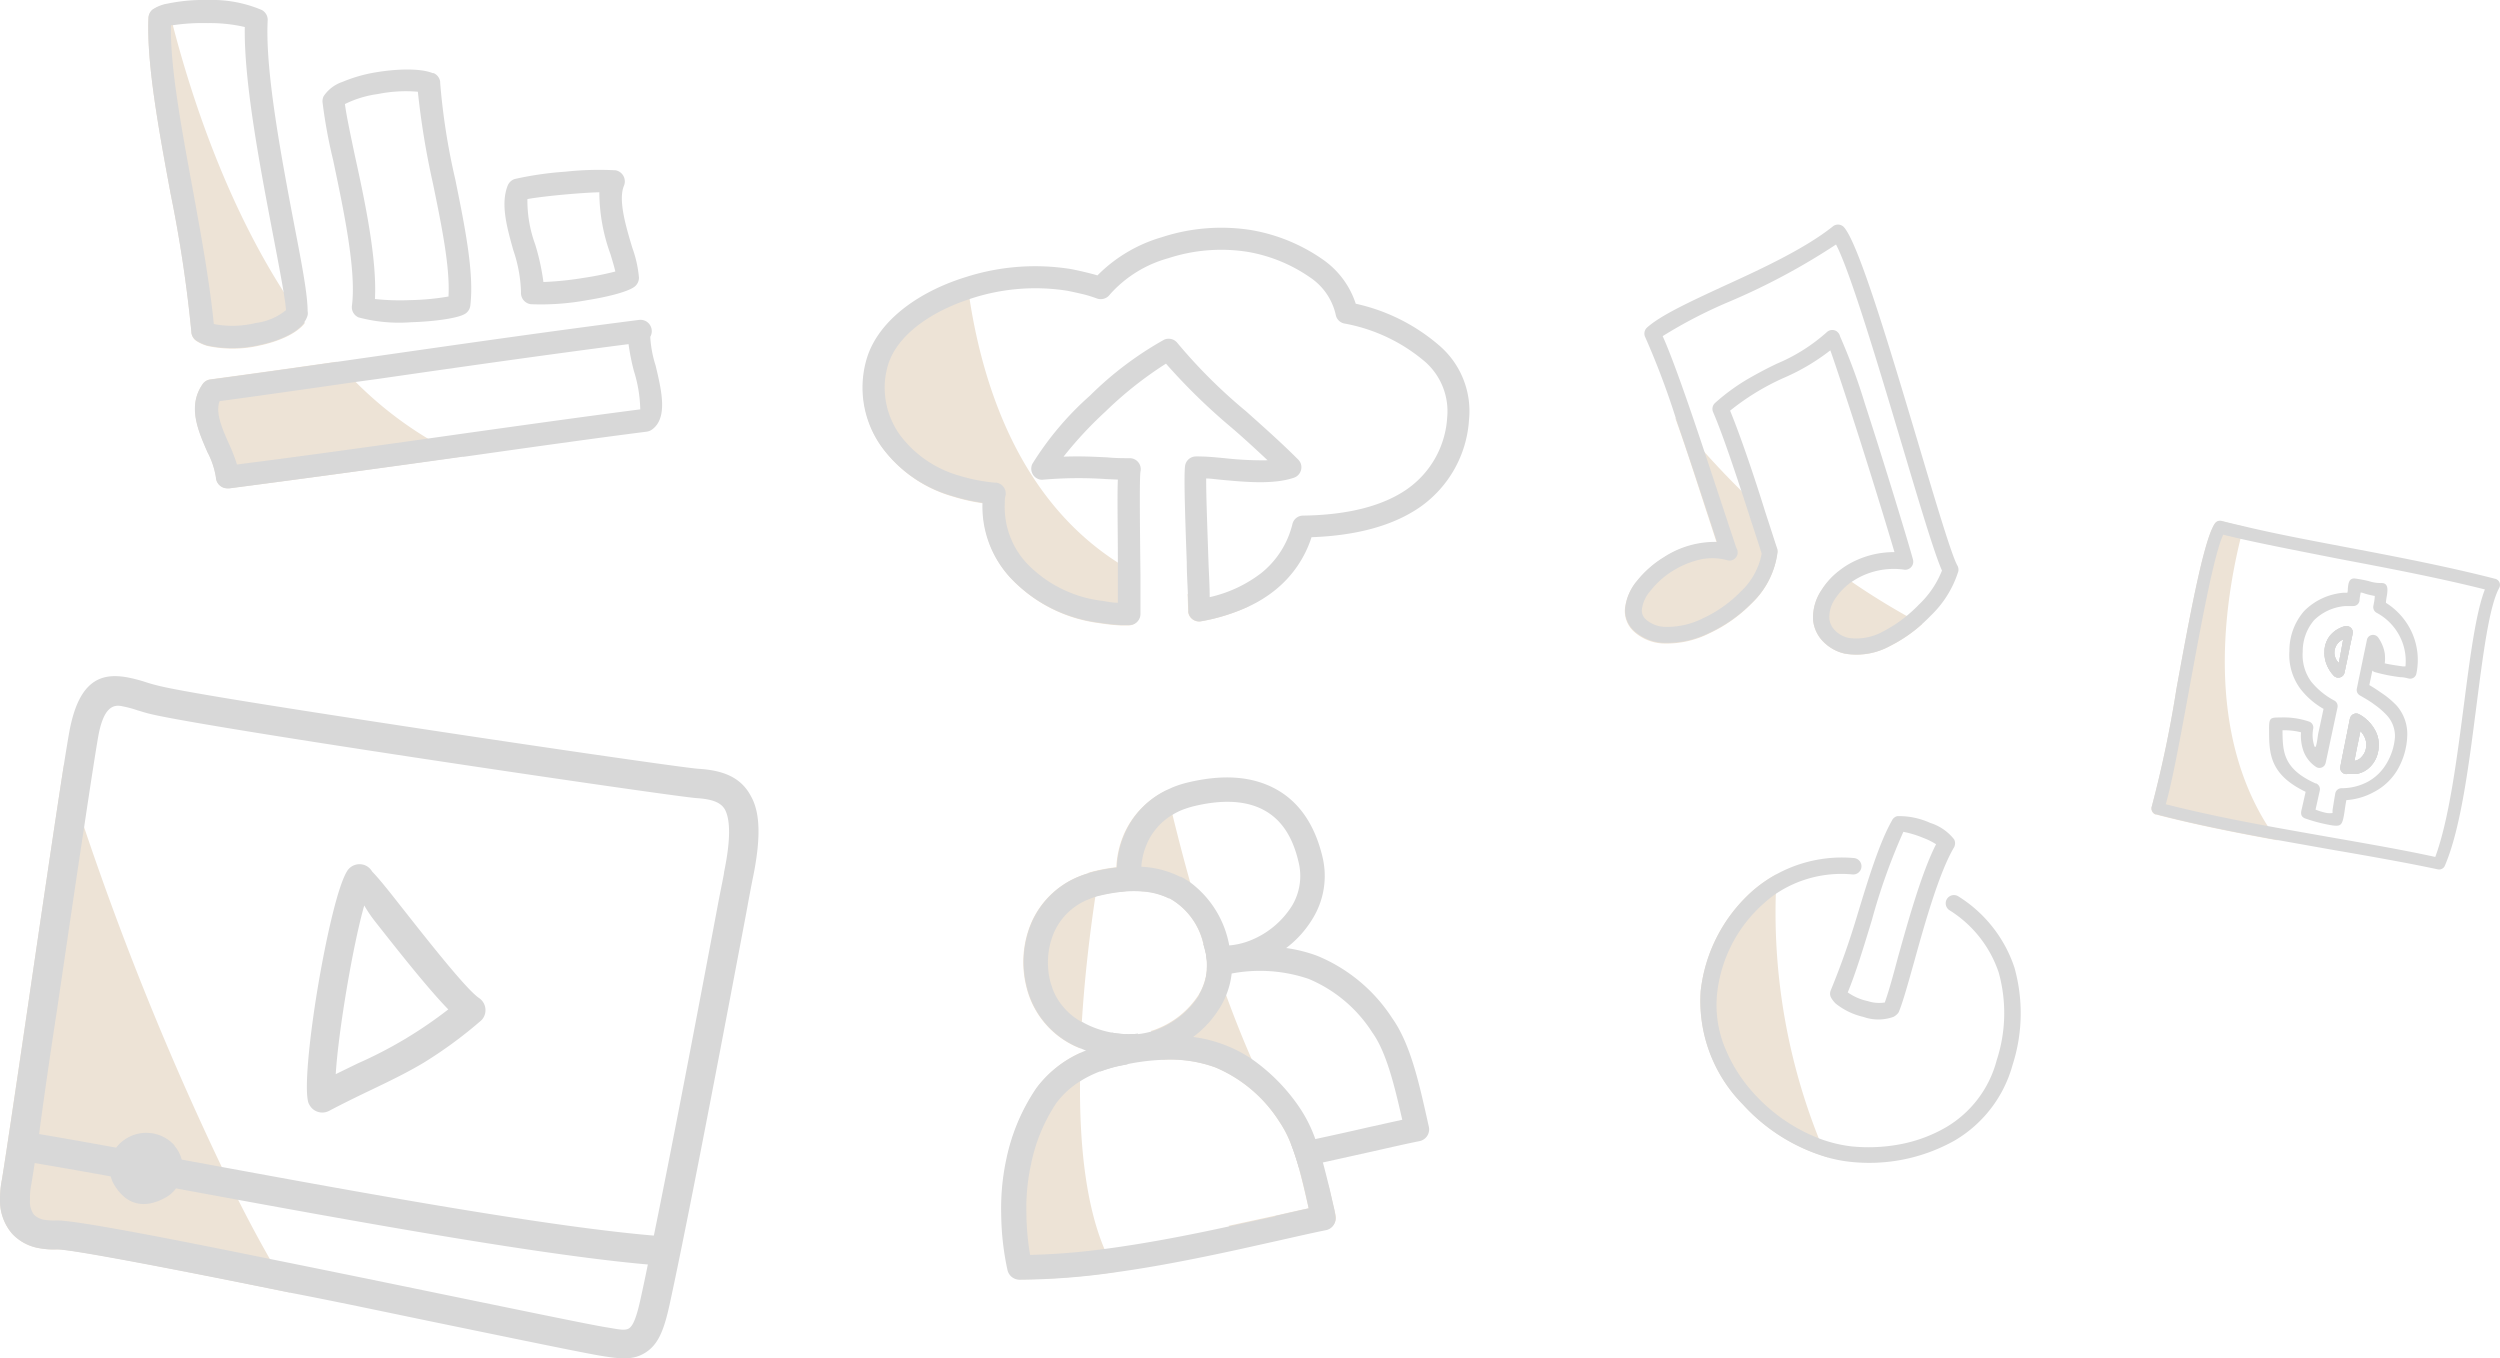 <svg xmlns="http://www.w3.org/2000/svg" viewBox="0 0 249.9 135.78"><defs><style>.cls-1{fill:#ede3d6;}.cls-2,.cls-3{fill:#d8d8d8;}.cls-3{fill-rule:evenodd;}</style></defs><title>profile-asset_2</title><g id="Layer_2" data-name="Layer 2"><g id="Layer_1-2" data-name="Layer 1"><path class="cls-1" d="M29,129.21c-11.38-2.32-21.83-4.36-23.28-4.32A7.92,7.92,0,0,1,4,124.78a4.77,4.77,0,0,1-2.79-1.46A5.06,5.06,0,0,1,0,120a10.33,10.33,0,0,1,.19-2.1c.25-1.46,1.38-9.09,2.65-17.69S5.55,81.77,6.38,76.48c.62,1.92,1.3,4,2,6.13a302.14,302.14,0,0,0,13.79,34.05c.53,1.11,1.08,2.2,1.64,3.28q1.51,3,3.14,5.87C27.63,127,28.28,128.09,29,129.21Z"/><path class="cls-2" d="M75.06,79.58c-1-1.9-2.8-2.58-5.23-2.73-1.41-.09-18.15-2.52-32.75-4.77-10.15-1.56-19.26-3-21.42-3.58-.37-.09-.71-.19-1.05-.3a15.57,15.57,0,0,0-1.82-.48c-2.58-.48-4.89.13-5.86,5.43-.12.66-.31,1.81-.55,3.33-.83,5.29-2.26,15-3.54,23.76S.44,116.47.19,117.93A10.33,10.33,0,0,0,0,120a5.06,5.06,0,0,0,1.19,3.29A4.77,4.77,0,0,0,4,124.78a7.92,7.92,0,0,0,1.69.11c1.45,0,11.9,2,23.28,4.32,5.2,1,10.59,2.16,15.42,3.15,7.8,1.61,14.1,2.91,15.76,3.18,1.91.31,3.19.44,4.41-.36s1.8-2.14,2.38-4.81C69,120.92,73,99.68,74.6,91.24c.36-2,.6-3.22.66-3.49C76.07,83.79,76,81.24,75.06,79.58Zm-2.68,7.59c0,.21-.29,1.5-.67,3.53-1.29,6.87-4.19,22.23-6.35,32.81-.2,1-.4,2-.6,2.89-.25,1.23-.49,2.36-.71,3.36-.4,1.83-.73,2.7-1.14,3s-1.1.11-2.29-.08c-1.57-.25-7.87-1.56-15.67-3.16-5.61-1.16-12-2.47-18-3.68C16.43,123.69,7.13,121.9,5.58,122a5.94,5.94,0,0,1-1.08-.06,1.91,1.91,0,0,1-1.12-.54A2.19,2.19,0,0,1,3,119.93a6.63,6.63,0,0,1,.12-1.48c.06-.37.19-1.13.35-2.19.12-.81.27-1.78.44-2.91C4.35,110,5,105.51,5.74,100.68c.91-6.17,1.88-12.84,2.68-18.07.64-4.29,1.16-7.62,1.4-9,.52-2.86,1.45-3.25,2.46-3a10.71,10.71,0,0,1,1.48.4c.42.12.84.26,1.2.34,2.18.55,11.4,2.05,21.68,3.63,14.68,2.26,31.53,4.7,33,4.8s2.43.39,2.85,1.19C73,82,73.05,83.92,72.38,87.17Z"/><path class="cls-2" d="M47.88,99.76c-1.33-.91-5.31-6-8-9.41-1.08-1.38-2-2.53-2.68-3.23a1.55,1.55,0,0,0-.5-.52,1.46,1.46,0,0,0-2,.47c-.89,1.42-2,6.22-2.84,11.08-.86,5-1.43,10.28-1.08,11.89h0a1,1,0,0,0,.14.38,1.46,1.46,0,0,0,2,.61c1.46-.77,2.88-1.46,4.22-2.1,1.83-.88,3.48-1.67,5.21-2.7A43.67,43.67,0,0,0,48,102.09a1.35,1.35,0,0,0,.28-.3A1.46,1.46,0,0,0,47.88,99.76Zm-12.1,6.53-2.22,1.08c.13-2.15.57-5.45,1.13-8.74.53-3.11,1.16-6.16,1.72-8.12a13.33,13.33,0,0,0,1.13,1.66c2.22,2.82,5.24,6.65,7.27,8.73A42.82,42.82,0,0,1,35.78,106.29Z"/><path class="cls-2" d="M3.19,116.22a1.47,1.47,0,0,1,.48-2.9c3.83.64,9.57,1.69,16,2.87,15.71,2.9,35.54,6.55,46.42,7.38a1.46,1.46,0,0,1,1.35,1.57,1.47,1.47,0,0,1-1.58,1.35c-11-.84-30.94-4.51-46.72-7.41-6-1.12-11.48-2.12-15.92-2.86Z"/><path class="cls-3" d="M17.46,114.51a3.8,3.8,0,0,0-5.12-.51,3.39,3.39,0,0,0-1,4.3c1.28,2.25,3.18,2.59,5.35,1.33a3.4,3.4,0,0,0,.73-5.12Z"/><path class="cls-1" d="M133.51,121.47v0a1.2,1.2,0,0,1-1,1.43c-1.15.24-2.73.6-4.55,1l-4.22.94-.92-2.31,4.61-1c1.24-.28,2.37-.54,3.38-.75-.32-1.4-.64-2.8-1-4.12-.24-.82-.49-1.6-.78-2.33a11.08,11.08,0,0,0-1.19-2.28,14.06,14.06,0,0,0-6.36-5.36,13.24,13.24,0,0,0-5.28-.76l-.25-.6-.71-1.79-.19-.49a4.67,4.67,0,0,0,.66-.23,8.79,8.79,0,0,0,4.12-3.4,5.93,5.93,0,0,0,.66-1.62,4.45,4.45,0,0,0,.14-1,5.86,5.86,0,0,0-.1-1.54c0-.08,0-.17-.06-.26h0c-.06-.25-.12-.49-.2-.72a7,7,0,0,0-3.37-4.5l-.07,0a7.07,7.07,0,0,0-2.59-.69,11,11,0,0,0-2.48.07,16.8,16.8,0,0,0-1.76.32h0l-.34.08-.11-.3-.79-2c.21-.07.44-.13.67-.19h0l.44-.1a16.16,16.16,0,0,1,1.72-.28,9.29,9.29,0,0,1,.76-3.31A8.68,8.68,0,0,1,116.63,79c.18.77.37,1.59.58,2.47.49,2,1.09,4.34,1.78,6.8.55,2,1.17,4.06,1.86,6.17.08.27.17.53.26.79q.27.87.57,1.74c.07.2.14.39.2.59l.68,1.91c.8,2.19,1.66,4.37,2.58,6.45a59.61,59.61,0,0,0,4.42,8.37c.51.77,1,1.49,1.54,2.18a24.05,24.05,0,0,0,1.7,2c.18.73.34,1.46.51,2.19C133.36,120.81,133.42,121.05,133.51,121.47Z"/><path class="cls-1" d="M110.39,124.83a15.16,15.16,0,0,0,1.18,2.31,69.23,69.23,0,0,1-9.58.74,1.24,1.24,0,0,1-1.22-1,27.42,27.42,0,0,1-.62-5.63,23.14,23.14,0,0,1,.51-5.41,19.73,19.73,0,0,1,3-7.11,11.19,11.19,0,0,1,4.36-3.5q-.06,1.41-.06,2.82C107.9,114.27,108.51,120.37,110.39,124.83Z"/><path class="cls-1" d="M109.9,87c-.11.7-.23,1.45-.35,2.27l-.06.36c-.52,3.46-1.06,7.87-1.35,12.52,0,.88-.1,1.77-.13,2.66a8.81,8.81,0,0,1-5.44-6.27,10.06,10.06,0,0,1,.49-6.24,8.74,8.74,0,0,1,4.83-4.7,8.1,8.1,0,0,1,.87-.3c.21-.07.44-.13.67-.19h0Z"/><path class="cls-2" d="M132.18,85.59v0c-.81-3.34-2.47-5.59-4.83-6.81s-5.22-1.37-8.59-.57h0a10.27,10.27,0,0,0-1.54.49l-.57.26a8.68,8.68,0,0,0-4.25,4.44,9.29,9.29,0,0,0-.76,3.31,9.46,9.46,0,0,0,.16,2.44,11,11,0,0,1,2.48-.07,7.77,7.77,0,0,1-.19-2.45,6.81,6.81,0,0,1,.55-2.27,6.24,6.24,0,0,1,2.59-2.93,6.46,6.46,0,0,1,.91-.46,9.76,9.76,0,0,1,1.19-.38h0c2.81-.68,5.15-.58,6.92.34s2.94,2.61,3.55,5.22l0,0a5.79,5.79,0,0,1-.65,4.39A8.73,8.73,0,0,1,125,94a7.4,7.4,0,0,1-2.17.51,8.58,8.58,0,0,1-2-.07,3.43,3.43,0,0,1-.56-.08c.08.23.14.47.2.72h0c0,.09.05.18.06.26a5.86,5.86,0,0,1,.1,1.54c.35,0,.69.07,1,.08a11.38,11.38,0,0,0,1.43,0c.25,0,.51,0,.76-.09a9.8,9.8,0,0,0,2.09-.58,12,12,0,0,0,2.57-1.46,10.39,10.39,0,0,0,2.73-3A8.14,8.14,0,0,0,132.18,85.59Z"/><path class="cls-2" d="M111.14,103.22c-.15.36-.28.72-.4,1.1l.49-.13c.81-.18,1.58-.33,2.33-.44l.18-.42A9.13,9.13,0,0,1,111.14,103.22Zm0,0c-.15.36-.28.72-.4,1.1l.49-.13c.81-.18,1.58-.33,2.33-.44l.18-.42A9.13,9.13,0,0,1,111.14,103.22Zm0,0c-.15.36-.28.72-.4,1.1s-.26.81-.38,1.23-.26,1-.39,1.44a.79.79,0,0,1,0,.13,14.12,14.12,0,0,1,1.83-.55l.9-.18a5.32,5.32,0,0,1,.16-.57,18.69,18.69,0,0,1,.73-2.07l.18-.42A9.13,9.13,0,0,1,111.14,103.22Zm31.48,8.48c-.82-3.65-1.68-7.43-3.46-9.93a16.32,16.32,0,0,0-7.5-6.23,14.79,14.79,0,0,0-3.13-.78,19.87,19.87,0,0,0-5.58.09c-.6.08-1.21.19-1.84.33l-.56.12a5.86,5.86,0,0,1,.1,1.54,4.45,4.45,0,0,1-.14,1l.57-.14.8-.17,1.2-.21a15.14,15.14,0,0,1,7.73.53,13.92,13.92,0,0,1,6.36,5.35c1.44,2,2.24,5.42,3,8.73l-3.38.75c-1.6.37-3.4.77-5.31,1.18-.62.14-1.26.27-1.91.4l-.51.11c.29.73.54,1.51.78,2.33l1.27-.26,1.13-.24,5.09-1.13c1.81-.41,3.39-.77,4.55-1a1.2,1.2,0,0,0,.95-1.43v0C142.72,112.16,142.67,111.92,142.62,111.7Zm-31.48-8.48c-.15.36-.28.72-.4,1.1l.49-.13c.81-.18,1.58-.33,2.33-.44l.18-.42A9.13,9.13,0,0,1,111.14,103.22Zm0,0c-.15.36-.28.72-.4,1.1l.49-.13c.81-.18,1.58-.33,2.33-.44l.18-.42A9.13,9.13,0,0,1,111.14,103.22Z"/><path class="cls-2" d="M111.14,103.22a9,9,0,0,1-1.44-.38,8.47,8.47,0,0,1-1.56-.71c0,.88-.1,1.77-.13,2.66l.55.23a3,3,0,0,0,.36.14,11.76,11.76,0,0,0,1.44.39c.12-.42.25-.83.38-1.23l.49-.13c.81-.18,1.58-.33,2.33-.44l.18-.42A9.13,9.13,0,0,1,111.14,103.22Zm11.73-8.74v0A10.1,10.1,0,0,0,119,88.22a8.31,8.31,0,0,0-.95-.58l-.09,0a9.62,9.62,0,0,0-3.88-1,12,12,0,0,0-2.45.08,16.16,16.16,0,0,0-1.72.28l-.44.1h0c-.23.06-.46.12-.67.19a8.1,8.1,0,0,0-.87.3,8.74,8.74,0,0,0-4.83,4.7,10.06,10.06,0,0,0-.49,6.24,8.81,8.81,0,0,0,5.44,6.27l.55.23a3,3,0,0,0,.36.14,11.76,11.76,0,0,0,1.44.39,11.47,11.47,0,0,0,2.47.27,11,11,0,0,0,1.73-.13,9.07,9.07,0,0,0,1.41-.34,6,6,0,0,0,.68-.24,12,12,0,0,0,2.57-1.46,10.35,10.35,0,0,0,2.72-3,7.76,7.76,0,0,0,.62-1.26,8.13,8.13,0,0,0,.52-2.12l0-.41a8.49,8.49,0,0,0-.16-2C122.93,94.73,122.9,94.61,122.87,94.48Zm-3,5a8.79,8.79,0,0,1-4.12,3.4,4.67,4.67,0,0,1-.66.23,8.24,8.24,0,0,1-1.33.26,9.13,9.13,0,0,1-2.6-.11,9,9,0,0,1-1.44-.38,8.47,8.47,0,0,1-1.56-.71,6.4,6.4,0,0,1-2.84-3.07,9.44,9.44,0,0,1-.36-1.1,7.7,7.7,0,0,1,.37-4.72,6.29,6.29,0,0,1,3.51-3.39,5.84,5.84,0,0,1,.67-.24,1.15,1.15,0,0,0,.17-.06l.34-.08h0a16.8,16.8,0,0,1,1.76-.32,11,11,0,0,1,2.48-.07,7.07,7.07,0,0,1,2.59.69l.07,0a7,7,0,0,1,3.37,4.5c.08.23.14.47.2.72h0c0,.09.05.18.06.26a5.86,5.86,0,0,1,.1,1.54,4.45,4.45,0,0,1-.14,1A5.93,5.93,0,0,1,119.85,99.44Z"/><path class="cls-2" d="M133.31,120.59c-.17-.73-.33-1.46-.51-2.19s-.37-1.49-.57-2.22-.48-1.59-.76-2.34a13.81,13.81,0,0,0-1.61-3.19,18.67,18.67,0,0,0-4.72-4.78,13.07,13.07,0,0,0-2.78-1.44,13.62,13.62,0,0,0-3.14-.78,17.81,17.81,0,0,0-4-.09c-.55,0-1.12.1-1.7.19-.75.11-1.52.26-2.33.44l-.49.13a14.69,14.69,0,0,0-2.18.7c-.2.08-.39.16-.57.25a11.19,11.19,0,0,0-4.36,3.5,19.73,19.73,0,0,0-3,7.11,23.14,23.14,0,0,0-.51,5.41,27.42,27.42,0,0,0,.62,5.63,1.24,1.24,0,0,0,1.22,1,69.23,69.23,0,0,0,9.58-.74c4.22-.58,8.47-1.45,12.21-2.26l4.22-.94c1.82-.41,3.4-.77,4.55-1a1.2,1.2,0,0,0,1-1.43v0C133.42,121.05,133.36,120.81,133.31,120.59Zm-5.84,1-4.61,1c-3.85.84-8.21,1.7-12.47,2.26a68,68,0,0,1-7.42.59,25.7,25.7,0,0,1-.37-4.15,20.2,20.2,0,0,1,.44-4.8,17.16,17.16,0,0,1,2.55-6.23,8.68,8.68,0,0,1,2.34-2.15,11,11,0,0,1,2-1,14.12,14.12,0,0,1,1.83-.55l.9-.18a21.61,21.61,0,0,1,3.55-.44,13.24,13.24,0,0,1,5.28.76,14.06,14.06,0,0,1,6.36,5.36,11.08,11.08,0,0,1,1.19,2.28c.29.73.54,1.51.78,2.33.38,1.32.7,2.72,1,4.12C129.84,121,128.71,121.27,127.47,121.55Z"/><path class="cls-1" d="M17.06,19.39c-1.21-6.52-2.41-13.08-2.22-17.56A1.13,1.13,0,0,1,15.25,1a3.91,3.91,0,0,1,1.5-.59c.16.67.34,1.38.53,2.12,1.93,7.43,5.36,17.69,11.06,26.62.67,1.07,1.38,2.12,2.13,3.14-.74,1-2.51,1.82-4.43,2.23a12,12,0,0,1-5.32.06,4.13,4.13,0,0,1-1.1-.5,1.15,1.15,0,0,1-.48-.78v-.07A134.31,134.31,0,0,0,17.06,19.39Z"/><path class="cls-1" d="M46.2,45.64c-7.63,1.07-15.7,2.2-23.26,3.16l-.17,0a1.15,1.15,0,0,1-1.18-1.1,8.2,8.2,0,0,0-.85-2.53c-.95-2.18-2-4.58-.48-6.78h0a1.1,1.1,0,0,1,.78-.47c3.72-.5,8-1.1,12.59-1.76.61.69,1.25,1.36,1.9,2a37.43,37.43,0,0,0,7.2,5.66A32.35,32.35,0,0,0,46.2,45.64Z"/><path class="cls-2" d="M63.21,24.78c-.62-2.06-1.44-4.77-.84-6.21a1.13,1.13,0,0,0-.61-1.48.68.68,0,0,0-.28-.07,30.83,30.83,0,0,0-4.94.14,33.35,33.35,0,0,0-5.11.74,1.15,1.15,0,0,0-.68.65c-.73,1.86-.08,4.17.56,6.46a14.07,14.07,0,0,1,.77,4.19,1.13,1.13,0,0,0,1,1.21,25.38,25.38,0,0,0,5.58-.4c2.21-.35,4.32-.9,4.86-1.43a1.14,1.14,0,0,0,.35-.83A11.76,11.76,0,0,0,63.21,24.78Zm-4.89,3a32.08,32.08,0,0,1-4,.41,22.65,22.65,0,0,0-.83-3.78,12.71,12.71,0,0,1-.77-4.51c.86-.16,2.43-.34,4-.48,1.17-.1,2.32-.18,3.19-.2a18.21,18.21,0,0,0,1.12,6.21c.2.67.38,1.27.48,1.71A31.82,31.82,0,0,1,58.32,27.78Z"/><path class="cls-2" d="M45.51,17.93A65.86,65.86,0,0,1,44,8.29s0-.08,0-.12a1.1,1.1,0,0,0-.65-.86h0l-.1,0c-1.22-.5-3.62-.44-5.8-.06a14.81,14.81,0,0,0-3.23.94,3.64,3.64,0,0,0-1.87,1.43,1.15,1.15,0,0,0-.11.6A51,51,0,0,0,33.3,16c1,4.77,2.34,11,1.88,14.55a1.11,1.11,0,0,0,.67,1.18h0a15.76,15.76,0,0,0,5.25.48c2.3-.07,4.65-.39,5.39-.84a1.13,1.13,0,0,0,.53-.89C47.4,27.23,46.45,22.57,45.51,17.93Zm-.68,11.71A25.28,25.28,0,0,1,41,30a23.43,23.43,0,0,1-3.52-.11c.21-4-1-9.78-2-14.3-.46-2.2-.86-4.07-1-5.19a10.59,10.59,0,0,1,3.29-1,14.14,14.14,0,0,1,4-.23,79.76,79.76,0,0,0,1.51,9.18C44.14,22.54,45,26.72,44.83,29.64Z"/><path class="cls-2" d="M29.48,22.83C28.18,16,26.48,7.1,26.76,2a1.12,1.12,0,0,0-.59-1A12.71,12.71,0,0,0,20.82,0a17.85,17.85,0,0,0-4.07.36,3.91,3.91,0,0,0-1.5.59,1.13,1.13,0,0,0-.41.88c-.19,4.48,1,11,2.22,17.56a134.31,134.31,0,0,1,2.07,13.79v.07a1.15,1.15,0,0,0,.48.78,4.13,4.13,0,0,0,1.1.5A12,12,0,0,0,26,34.47c1.92-.41,3.69-1.2,4.43-2.23l0-.06a2.07,2.07,0,0,0,.32-.67,1,1,0,0,0,0-.41C30.75,29.47,30.18,26.44,29.48,22.83ZM28.59,31a5.9,5.9,0,0,1-3,1.28,9.82,9.82,0,0,1-4.22.11h0C21,28.49,20.15,23.75,19.28,19,18.16,12.89,17,6.74,17.09,2.52l.19,0a20.56,20.56,0,0,1,3.51-.21,15.48,15.48,0,0,1,3.68.39c-.1,5.44,1.53,14,2.79,20.6.43,2.25.82,4.28,1.08,5.84C28.45,29.83,28.55,30.47,28.59,31Z"/><path class="cls-2" d="M65.54,36.56A11.59,11.59,0,0,1,65,33.67a1.14,1.14,0,0,0-.41-1.55,1.16,1.16,0,0,0-.72-.14c-8.41,1.07-17.77,2.41-26.41,3.65l-3.84.55c-4.59.66-8.87,1.26-12.59,1.76a1.1,1.1,0,0,0-.78.47h0c-1.52,2.2-.47,4.6.48,6.78a8.2,8.2,0,0,1,.85,2.53,1.15,1.15,0,0,0,1.18,1.1l.17,0c7.56-1,15.63-2.09,23.26-3.16l.17,0c6.64-.94,12.94-1.83,18.28-2.51a1.21,1.21,0,0,0,.49-.18C66.79,41.83,66.14,39.08,65.54,36.56ZM64,40.92c-5.26.68-11.43,1.54-17.91,2.45l-3.32.47c-6.33.89-12.86,1.8-19.08,2.59a17.89,17.89,0,0,0-.84-2.15c-.64-1.45-1.33-3-.9-4.18,4-.54,8.67-1.21,13.62-1.92l2.26-.31c8.16-1.18,17-2.44,25-3.47a22.81,22.81,0,0,0,.53,2.67A13.63,13.63,0,0,1,64,40.92Z"/><path class="cls-1" d="M113.92,58.31c0,1,0,2.07,0,3.1a1.11,1.11,0,0,1-1.09,1.11h-.06l-.38,0-.4,0a21.37,21.37,0,0,1-2.18-.24A14.65,14.65,0,0,1,101,57.75a10.45,10.45,0,0,1-2.73-7.44,18.49,18.49,0,0,1-3-.67,13.25,13.25,0,0,1-7-4.8,10.14,10.14,0,0,1-1.55-9c1-3.18,4-5.71,7.73-7.3a22.39,22.39,0,0,1,2.17-.79c.09.71.19,1.45.31,2.2,1.4,9,5.15,20.1,14.8,26.28.7.45,1.44.87,2.2,1.26C113.92,57.74,113.92,58,113.92,58.31Z"/><path class="cls-1" d="M124.84,60.61a19.31,19.31,0,0,1-4.8,1.5,1.1,1.1,0,0,1-1.27-.89.86.86,0,0,1,0-.16l-.06-1.69A32.86,32.86,0,0,0,124.84,60.61Z"/><path class="cls-2" d="M143.93,34.59a19,19,0,0,0-8.41-4.23,8.63,8.63,0,0,0-3.29-4.42A17.73,17.73,0,0,0,125.08,23a19.14,19.14,0,0,0-8.94.71,14.9,14.9,0,0,0-6.44,3.82c-.32-.1-.64-.18-1-.27-.6-.15-1.16-.27-1.68-.37a22.71,22.71,0,0,0-10.46.8,22.39,22.39,0,0,0-2.17.79c-3.73,1.59-6.74,4.12-7.73,7.3a10.14,10.14,0,0,0,1.55,9,13.25,13.25,0,0,0,7,4.8,18.49,18.49,0,0,0,3,.67A10.45,10.45,0,0,0,101,57.75a14.65,14.65,0,0,0,8.87,4.49,21.37,21.37,0,0,0,2.18.24l.4,0,.38,0h.06A1.11,1.11,0,0,0,114,61.41c0-1,0-2.07,0-3.1,0-.29,0-.57,0-.86-.06-5.16-.1-9.7,0-10.3h0a1.1,1.1,0,0,0-1.06-1.35c-.71,0-1.45,0-2.24-.08-1.28-.06-2.66-.14-4.39-.07a38.86,38.86,0,0,1,4.18-4.5,37.61,37.61,0,0,1,6.06-4.8,60.65,60.65,0,0,0,6.56,6.4c1.17,1,2.37,2.11,3.6,3.26a34.05,34.05,0,0,1-4.29-.21c-.95-.09-1.79-.17-2.47-.17a3.85,3.85,0,0,0-.49,0,1.1,1.1,0,0,0-1,.94c-.13,1,0,5,.17,9.67,0,1,.07,2.07.11,3.12l.06,1.69a.86.86,0,0,0,0,.16,1.1,1.1,0,0,0,1.27.89,19.31,19.31,0,0,0,4.8-1.5,12.82,12.82,0,0,0,2.6-1.62,11.14,11.14,0,0,0,3.63-5.28c4.49-.16,8.15-1.15,10.83-3A11.54,11.54,0,0,0,146.84,42,8.65,8.65,0,0,0,143.93,34.59Zm.73,7.15a9.44,9.44,0,0,1-4,7.15c-2.47,1.72-6,2.59-10.41,2.65a1.09,1.09,0,0,0-1.06.85,9,9,0,0,1-3.11,4.89,13.14,13.14,0,0,1-5.16,2.41c0-1.19-.08-2.37-.12-3.51-.12-3.57-.24-6.75-.23-8.35.47,0,1,.09,1.62.14,2.28.21,5.12.48,7.16-.22a1.11,1.11,0,0,0,.68-1.4,1.15,1.15,0,0,0-.26-.41c-1.76-1.76-3.54-3.33-5.23-4.84a52.56,52.56,0,0,1-6.85-6.82,1.11,1.11,0,0,0-1.33-.32,34.15,34.15,0,0,0-7.4,5.58,30.72,30.72,0,0,0-5.76,6.82,1.11,1.11,0,0,0,.49,1.48,1,1,0,0,0,.58.11h0a40.89,40.89,0,0,1,6.31-.06l1.16.05c-.07,1.72,0,4.79,0,8.24,0,.7,0,1.41,0,2.14l0,1.93c-.54,0-1.07-.11-1.56-.19a12.48,12.48,0,0,1-7.57-3.78,8.26,8.26,0,0,1-2.17-6c0-.27,0-.52.08-.77a1.1,1.1,0,0,0-.91-1.26h-.11a17.41,17.41,0,0,1-3.6-.7,11.23,11.23,0,0,1-5.89-4,8.14,8.14,0,0,1-1.55-5.49,8.44,8.44,0,0,1,.32-1.62c.79-2.52,3.32-4.58,6.5-5.93.52-.23,1.07-.42,1.62-.61a20.57,20.57,0,0,1,9.76-.84c.53.1,1,.21,1.52.33s1,.28,1.51.46a1.13,1.13,0,0,0,1.26-.42,12.11,12.11,0,0,1,5.84-3.62,17,17,0,0,1,7.89-.64,15.51,15.51,0,0,1,6.23,2.53,6.11,6.11,0,0,1,2.61,3.76,1.09,1.09,0,0,0,.93.89,17.16,17.16,0,0,1,8,3.81A6.59,6.59,0,0,1,144.66,41.74Z"/><path class="cls-1" d="M177.65,55a.14.14,0,0,0,0,.06.76.76,0,0,1,0,.26,8.47,8.47,0,0,1-2.55,5,14.57,14.57,0,0,1-4.25,3,9.51,9.51,0,0,1-4.67,1,4.66,4.66,0,0,1-2.9-1.23,2.78,2.78,0,0,1-.86-2.16,5.1,5.1,0,0,1,1.2-2.82,10.33,10.33,0,0,1,2.66-2.34,9.36,9.36,0,0,1,5.32-1.53l-1-3.06c-.88-2.68-2-6.23-3.16-9.45q1.34,1.65,2.85,3.36c1.13,1.27,2.34,2.55,3.62,3.82.8.79,1.63,1.58,2.48,2.36l.48,1.47C177.23,53.72,177.48,54.51,177.65,55Z"/><path class="cls-1" d="M192.15,62.37a14.54,14.54,0,0,1-3.21,2.2,6.94,6.94,0,0,1-4.54.77,4.32,4.32,0,0,1-2.08-1.13,3.55,3.55,0,0,1-1.08-2.2,4.88,4.88,0,0,1,.83-3,7.31,7.31,0,0,1,1.67-1.82c.46.33.92.65,1.4,1,1.74,1.19,3.57,2.33,5.48,3.4C191.13,61.83,191.64,62.1,192.15,62.37Z"/><path class="cls-2" d="M195.66,56.53c-.57-1-2.14-6.26-3.94-12.31-2.69-9-5.89-19.79-7.39-21.5a.81.81,0,0,0-1.14-.07c-2.8,2.23-7.18,4.26-11,6-3.3,1.53-6.21,2.88-7.56,4.1a.81.81,0,0,0-.23.8.67.67,0,0,0,.07.18,79.53,79.53,0,0,1,3,7.93c1.11,3.22,2.28,6.77,3.16,9.45l1,3.06a9.36,9.36,0,0,0-5.32,1.53,10.33,10.33,0,0,0-2.66,2.34,5.1,5.1,0,0,0-1.2,2.82,2.78,2.78,0,0,0,.86,2.16,4.66,4.66,0,0,0,2.9,1.23,9.51,9.51,0,0,0,4.67-1,14.57,14.57,0,0,0,4.25-3,8.47,8.47,0,0,0,2.55-5,.76.76,0,0,0,0-.26.14.14,0,0,1,0-.06c-.17-.49-.42-1.28-.75-2.3l-.48-1.47c-1-3.24-2.48-7.62-3.51-10.11a24.33,24.33,0,0,1,5.44-3.31,21.11,21.11,0,0,0,4.58-2.72c.36,1,1.09,3.2,1.94,5.8,1.67,5.11,3.68,11.67,4.47,14.37a9.09,9.09,0,0,0-4.72,1.29,9.25,9.25,0,0,0-.88.62A7.31,7.31,0,0,0,182.07,59a4.88,4.88,0,0,0-.83,3,3.55,3.55,0,0,0,1.08,2.2,4.32,4.32,0,0,0,2.08,1.13,6.94,6.94,0,0,0,4.54-.77,14.54,14.54,0,0,0,3.21-2.2c.29-.26.57-.53.83-.8a10.47,10.47,0,0,0,2.77-4.44A.82.82,0,0,0,195.66,56.53Zm-3.84,3.9a14.08,14.08,0,0,1-1.2,1.11,12.84,12.84,0,0,1-2.39,1.58,5.43,5.43,0,0,1-3.47.64,2.71,2.71,0,0,1-1.31-.72,1.94,1.94,0,0,1-.59-1.19,3.28,3.28,0,0,1,.58-2,6.3,6.3,0,0,1,1.7-1.72l.32-.2a7.47,7.47,0,0,1,4.79-1,.86.86,0,0,0,.39,0,.81.81,0,0,0,.58-1c-.31-1.2-2.8-9.42-4.8-15.56a60.3,60.3,0,0,0-2.49-6.75.79.79,0,0,0-.21-.39,1.31,1.31,0,0,0-.12-.11h0a.8.8,0,0,0-1,.09,17.74,17.74,0,0,1-4.93,3.12c-1,.47-2,1-3,1.58a20.2,20.2,0,0,0-3.22,2.36.8.8,0,0,0-.21.92c.74,1.69,1.8,4.77,2.75,7.66.53,1.58,1,3.1,1.41,4.32l.7,2.17A7,7,0,0,1,174,59.14a12.85,12.85,0,0,1-3.76,2.66,8,8,0,0,1-3.86.86,3,3,0,0,1-1.9-.78,1.18,1.18,0,0,1-.36-.93,3.46,3.46,0,0,1,.85-1.88,8.6,8.6,0,0,1,2.23-2A9.13,9.13,0,0,1,169.66,56a5.69,5.69,0,0,1,3,0,.77.77,0,0,0,.67-.1.81.81,0,0,0,.24-1.12s-.58-1.73-1.38-4.15c-.54-1.63-1.18-3.58-1.85-5.58-1.5-4.52-3.17-9.32-4.14-11.45a47.12,47.12,0,0,1,6.67-3.45,66.69,66.69,0,0,0,10.66-5.71c1.45,2.78,4.26,12.21,6.66,20.25,1.7,5.71,3.2,10.73,3.93,12.34A9.46,9.46,0,0,1,191.82,60.43Z"/><path class="cls-1" d="M182.73,115.69a18.34,18.34,0,0,1-8.49-5.28A14.71,14.71,0,0,1,170,99.07h0a15.71,15.71,0,0,1,5.17-10,13.29,13.29,0,0,1,2.39-1.67c0,.64-.05,1.29-.05,2a61.12,61.12,0,0,0,4.28,24.36C182.1,114.35,182.41,115,182.73,115.69Z"/><path class="cls-2" d="M195.4,114a17.44,17.44,0,0,1-10.5,2.13h0a13.62,13.62,0,0,1-2.17-.42,18.34,18.34,0,0,1-8.49-5.28A14.71,14.71,0,0,1,170,99.07h0a15.71,15.71,0,0,1,5.17-10,13.61,13.61,0,0,1,10.15-3.3.82.82,0,0,1-.14,1.64,11.74,11.74,0,0,0-7.67,1.94,10.62,10.62,0,0,0-1.25,1,14,14,0,0,0-4.62,9,11.21,11.21,0,0,0,.77,5.34,15.39,15.39,0,0,0,3,4.71,17.14,17.14,0,0,0,6.38,4.38,13.65,13.65,0,0,0,3.26.81,17,17,0,0,0,4.68-.17,14.54,14.54,0,0,0,4.8-1.74,11,11,0,0,0,5.06-6.7,15.15,15.15,0,0,0,.2-8.77,11.75,11.75,0,0,0-4.93-6.23.82.82,0,1,1,.91-1.37,13.34,13.34,0,0,1,5.59,7.1,16.86,16.86,0,0,1-.18,9.73A12.64,12.64,0,0,1,195.4,114Z"/><path class="cls-2" d="M191.32,96.21c1.09-3.94,2.52-9,4-11.5a.35.35,0,0,0,.06-.14.82.82,0,0,0-.05-.67,4.88,4.88,0,0,0-2.38-1.64,7.56,7.56,0,0,0-3.28-.68.78.78,0,0,0-.55.44c-1.27,2.24-2.38,5.89-3.48,9.51A79.23,79.23,0,0,1,183,99a.83.83,0,0,0,.05.75,2.62,2.62,0,0,0,.45.57,6.91,6.91,0,0,0,2.76,1.33,4.5,4.5,0,0,0,3,0,1.46,1.46,0,0,0,.42-.32.61.61,0,0,0,.15-.24h0C190.2,100.2,190.71,98.38,191.32,96.21Zm-2.93,4a3.64,3.64,0,0,1-1.69-.14,5.41,5.41,0,0,1-2-.87c.83-2,1.62-4.63,2.41-7.22a61.16,61.16,0,0,1,3.15-8.83,10.21,10.21,0,0,1,2,.61,6.8,6.8,0,0,1,1.27.63c-1.42,2.77-2.77,7.58-3.82,11.34C189.19,97.7,188.72,99.36,188.39,100.24Z"/><path class="cls-1" d="M227.67,84c-4.13-.75-8.32-1.58-12.14-2.58l-.07,0a.64.64,0,0,1-.36-.81,116.49,116.49,0,0,0,2.46-11.75c1.29-7.06,2.7-14.75,3.81-16.46a.63.63,0,0,1,.7-.3c.71.18,1.44.36,2.21.53-.11.38-.21.79-.32,1.22-1.75,7.15-3.29,19.24,2.71,28.71C227,83.07,227.31,83.56,227.67,84Z"/><path class="cls-2" d="M234.69,62.6a.65.65,0,0,0-.31,0,2.92,2.92,0,0,0-1.47.94,2.62,2.62,0,0,0-.56,1.61,3.17,3.17,0,0,0,.25,1.34,3.52,3.52,0,0,0,.69,1.06.63.63,0,0,0,.89,0,.54.54,0,0,0,.18-.33h0c.15-.71.3-1.4.43-2.06s.27-1.27.39-1.85A.63.63,0,0,0,234.69,62.6Zm-.91,3.66a1.43,1.43,0,0,1,.44-2.34C234.13,64.47,233.81,66.21,233.78,66.26Z"/><path class="cls-2" d="M237.54,73.25a3.94,3.94,0,0,0-1.7-1.84.63.63,0,0,0-.86.23.54.54,0,0,0-.09.24c-.17.83-.33,1.65-.49,2.44s-.32,1.59-.46,2.32a.63.63,0,0,0,.5.73.34.34,0,0,0,.14,0l.46,0,.47,0a2.49,2.49,0,0,0,1.46-.77,2.9,2.9,0,0,0,.75-1.49A3.06,3.06,0,0,0,237.54,73.25Zm-1.48,2.42a1.23,1.23,0,0,1-.71.39h0c.09-.48.19-1,.29-1.49l.31-1.5a2.66,2.66,0,0,1,.44.67,1.82,1.82,0,0,1,.11,1.07A1.71,1.71,0,0,1,236.06,75.67Z"/><path class="cls-2" d="M240.63,73.51a4.31,4.31,0,0,0-1.08-3A8.88,8.88,0,0,0,238,69.23c-.38-.27-.77-.52-1.16-.75l.3-1.45a.61.61,0,0,0,.27.16,16.4,16.4,0,0,0,2.53.5c.34,0,.64.09.86.14h0a.63.63,0,0,0,.74-.49,6.68,6.68,0,0,0-.49-4.21,6.82,6.82,0,0,0-2.55-2.87c0-.3.09-.65.12-.91.06-.46.09-1.1-.6-1.07a3.82,3.82,0,0,1-1.26-.2,13.89,13.89,0,0,0-1.42-.26c-.58,0-.6.59-.65,1,0,.14,0,.29-.05.43l-.38,0a6.27,6.27,0,0,0-3.92,1.81,6,6,0,0,0-1.49,4,5.7,5.7,0,0,0,1.1,3.8,7.81,7.81,0,0,0,2.31,2c-.18.84-.35,1.66-.53,2.46-.06.3-.2,1.81-.4,1.22a3.48,3.48,0,0,1-.1-1.71.63.63,0,0,0-.44-.71,7.88,7.88,0,0,0-2.82-.4c-1.08,0-1.17,0-1.15,1.35,0,2.27.08,4.36,3.65,6.08l-.37,1.65c-.1.38-.2.78.29,1a16.07,16.07,0,0,0,2.76.71c.87.1,1,0,1.21-1.39q.06-.47.18-1.14a6.63,6.63,0,0,0,2.72-.79A5.86,5.86,0,0,0,239.62,77,7.24,7.24,0,0,0,240.63,73.51Zm-2.09,2.84a4.87,4.87,0,0,1-1.83,1.78,5.54,5.54,0,0,1-2.65.66.64.64,0,0,0-.63.54c-.12.7-.21,1.27-.27,1.66l0,.28a2.24,2.24,0,0,1-.56,0,6.59,6.59,0,0,1-1.14-.34c.1-.42.24-1.08.43-1.92h0a.63.63,0,0,0-.37-.7h-.05c-3.25-1.44-3.28-3.21-3.31-5.14V73a6.76,6.76,0,0,1,1.85.2,4.56,4.56,0,0,0,.21,1.77,3.23,3.23,0,0,0,1.29,1.69.63.63,0,0,0,.87-.18.87.87,0,0,0,.1-.25c.18-.81.36-1.7.56-2.63l.62-2.9h0a.63.63,0,0,0-.3-.66,7.56,7.56,0,0,1-2.33-1.9,4.52,4.52,0,0,1-.85-3A4.8,4.8,0,0,1,231.31,62a5,5,0,0,1,3.15-1.42l.37,0h.39a.62.62,0,0,0,.64-.57c0-.18.07-.5.11-.78.16,0,.33.08.5.13a8.09,8.09,0,0,0,.91.21c0,.37-.1.79-.14,1a.65.65,0,0,0,.32.68,5.53,5.53,0,0,1,2.4,2.52,5.39,5.39,0,0,1,.49,2.84l-.29,0c-.55-.08-1.2-.17-1.78-.3a4.19,4.19,0,0,0,0-1,3.84,3.84,0,0,0-.66-1.59.64.64,0,0,0-.88-.14.61.61,0,0,0-.25.42c-.14.69-.3,1.43-.46,2.21s-.36,1.73-.54,2.63a.62.62,0,0,0,.3.67c.48.28,1,.57,1.46.92a7.76,7.76,0,0,1,1.3,1.14,3.07,3.07,0,0,1,.75,2.1A6,6,0,0,1,238.54,76.35Z"/><path class="cls-2" d="M247.54,70.6c.67-5.22,1.28-10,2.28-11.83a.63.63,0,0,0-.26-.86.49.49,0,0,0-.17-.06c-4.94-1.27-10.31-2.29-15.38-3.25-3.46-.66-6.78-1.29-9.73-2-.77-.17-1.5-.35-2.21-.53a.63.63,0,0,0-.7.3c-1.11,1.71-2.52,9.4-3.81,16.46a116.49,116.49,0,0,1-2.46,11.75.64.64,0,0,0,.36.81l.07,0c3.82,1,8,1.83,12.14,2.58l5.22.93c4,.69,7.7,1.34,10.79,2h0a.62.62,0,0,0,.71-.37C246,82.78,246.79,76.41,247.54,70.6Zm-4.11,15.06c-3-.66-6.56-1.28-10.32-1.94-2.1-.37-4.27-.75-6.44-1.15-3.47-.64-6.94-1.35-10.18-2.18.62-2.12,1.44-6.56,2.31-11.3,1.19-6.5,2.48-13.57,3.43-15.64l1.73.41c3,.67,6.33,1.31,9.82,2,4.8.91,9.87,1.87,14.61,3.06-.91,2.34-1.48,6.75-2.1,11.54C245.58,75.92,244.81,81.92,243.43,85.66Z"/><path class="cls-2" d="M234.69,62.6a.65.65,0,0,0-.31,0,2.92,2.92,0,0,0-1.47.94,2.62,2.62,0,0,0-.56,1.61,3.17,3.17,0,0,0,.25,1.34,3.52,3.52,0,0,0,.69,1.06.63.63,0,0,0,.89,0,.54.54,0,0,0,.18-.33h0c.15-.71.3-1.4.43-2.06s.27-1.27.39-1.85A.63.63,0,0,0,234.69,62.6Zm-.91,3.66a1.43,1.43,0,0,1,.44-2.34C234.13,64.47,233.81,66.21,233.78,66.26Z"/><path class="cls-2" d="M237.54,73.25a3.94,3.94,0,0,0-1.7-1.84.63.63,0,0,0-.86.23.54.54,0,0,0-.09.24c-.17.83-.33,1.65-.49,2.44s-.32,1.59-.46,2.32a.63.63,0,0,0,.5.73.34.34,0,0,0,.14,0l.46,0,.47,0a2.49,2.49,0,0,0,1.46-.77,2.9,2.9,0,0,0,.75-1.49A3.06,3.06,0,0,0,237.54,73.25Zm-1.48,2.42a1.23,1.23,0,0,1-.71.39h0c.09-.48.19-1,.29-1.49l.31-1.5a2.66,2.66,0,0,1,.44.67,1.82,1.82,0,0,1,.11,1.07A1.71,1.71,0,0,1,236.06,75.67Z"/><path class="cls-2" d="M234.69,62.6a.65.65,0,0,0-.31,0,2.92,2.92,0,0,0-1.47.94,2.62,2.62,0,0,0-.56,1.61,3.17,3.17,0,0,0,.25,1.34,3.52,3.52,0,0,0,.69,1.06.63.63,0,0,0,.89,0,.54.54,0,0,0,.18-.33h0c.15-.71.3-1.4.43-2.06s.27-1.27.39-1.85A.63.63,0,0,0,234.69,62.6Zm-.91,3.66a1.43,1.43,0,0,1,.44-2.34C234.13,64.47,233.81,66.21,233.78,66.26Z"/><path class="cls-2" d="M237.54,73.25a3.94,3.94,0,0,0-1.7-1.84.63.63,0,0,0-.86.23.54.54,0,0,0-.09.24c-.17.83-.33,1.65-.49,2.44s-.32,1.59-.46,2.32a.63.63,0,0,0,.5.73.34.34,0,0,0,.14,0l.46,0,.47,0a2.49,2.49,0,0,0,1.46-.77,2.9,2.9,0,0,0,.75-1.49A3.06,3.06,0,0,0,237.54,73.25Zm-1.48,2.42a1.23,1.23,0,0,1-.71.39h0c.09-.48.19-1,.29-1.49l.31-1.5a2.66,2.66,0,0,1,.44.67,1.82,1.82,0,0,1,.11,1.07A1.71,1.71,0,0,1,236.06,75.67Z"/></g></g></svg>